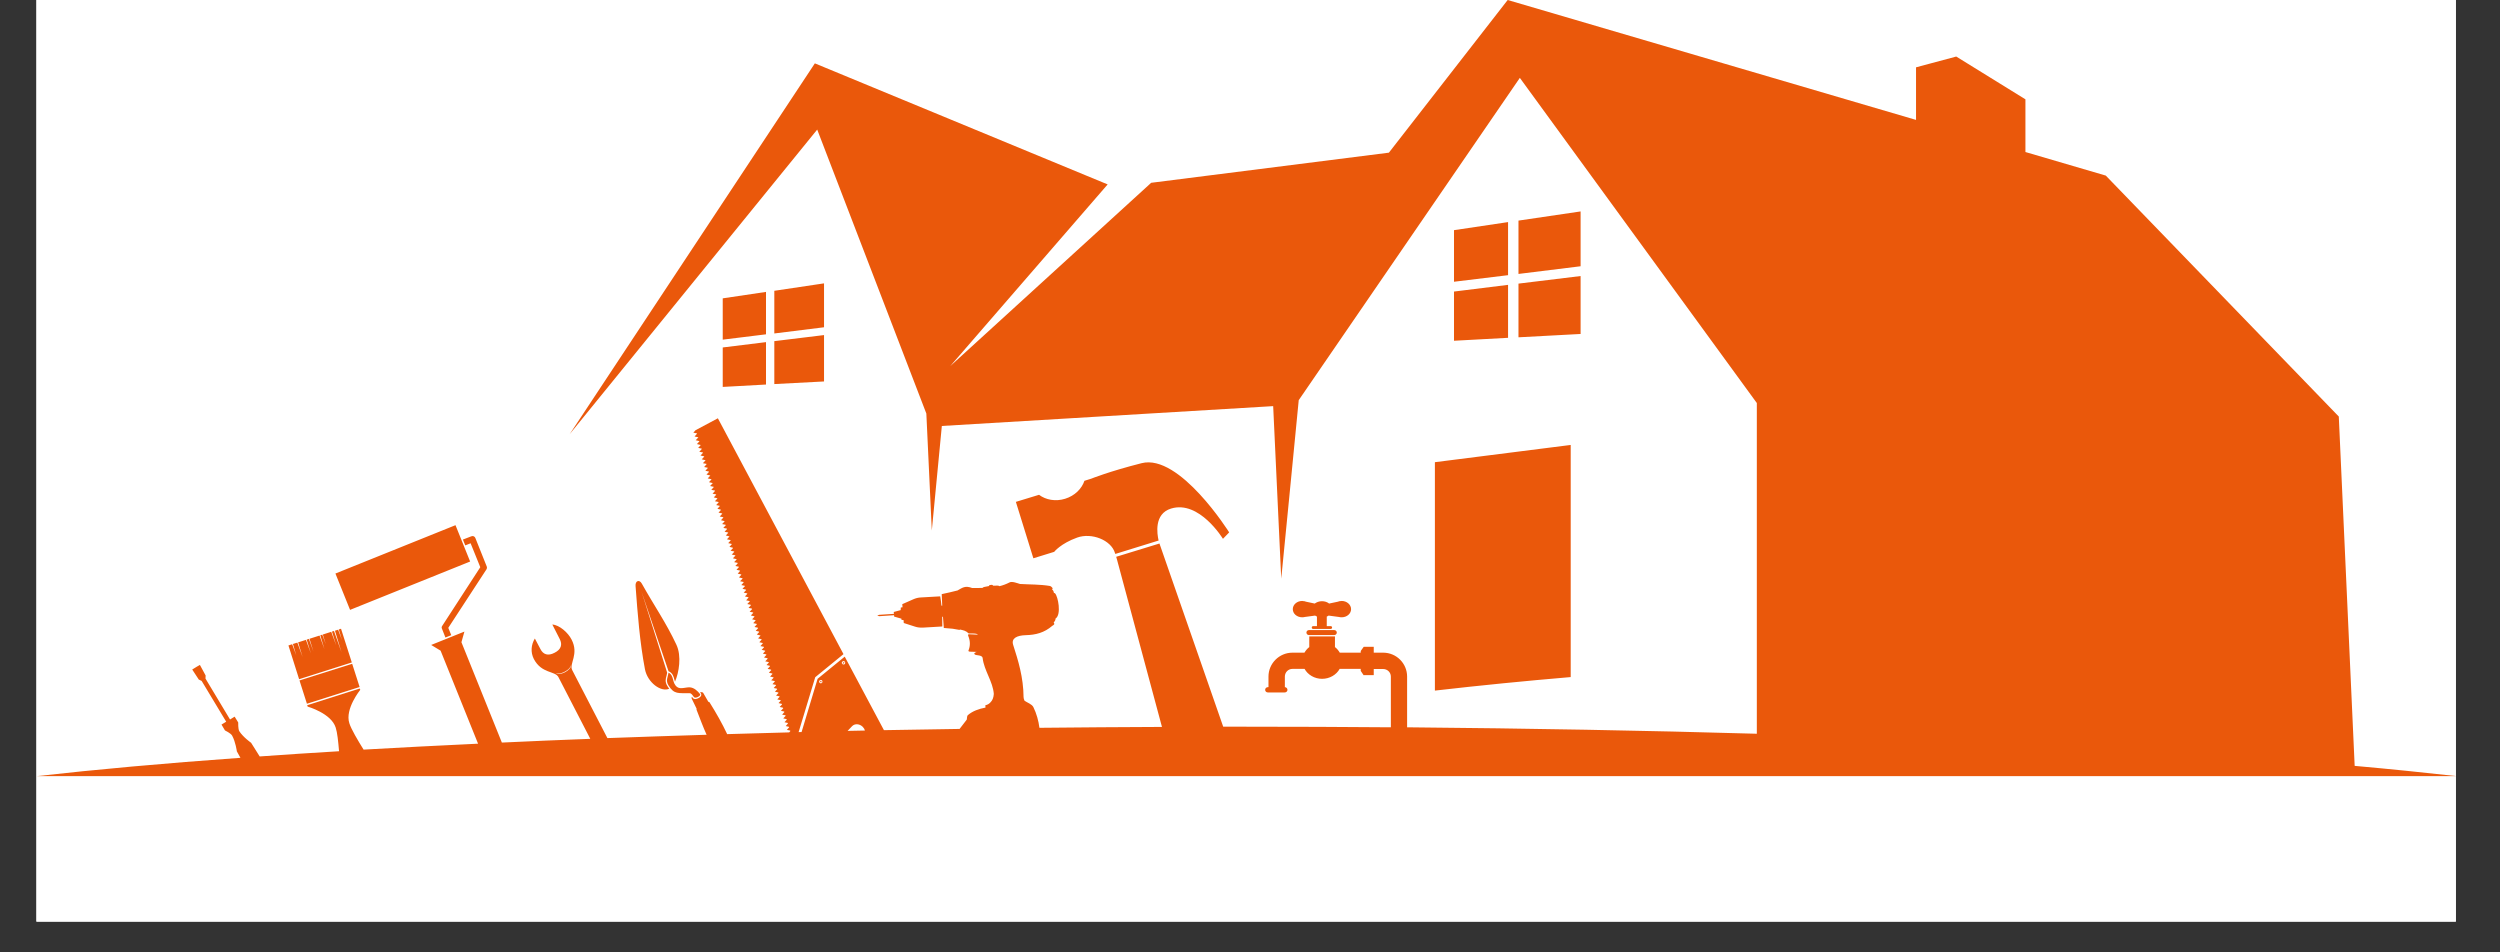 <svg xmlns="http://www.w3.org/2000/svg" xmlns:xlink="http://www.w3.org/1999/xlink" width="105" zoomAndPan="magnify" viewBox="0 0 78.75 30" height="40" preserveAspectRatio="xMidYMid meet" version="1.0"><rect x="0" y="0" width="78.75" height="30" fill="#333333" stroke="none"/><defs><g/><clipPath id="39e71ca198"><path d="M 1.148 0 L 77.359 0 L 77.359 29.031 L 1.148 29.031 Z M 1.148 0 " clip-rule="nonzero"/></clipPath><clipPath id="5b30e4e327"><path d="M 1.148 0 L 77.359 0 L 77.359 24.676 L 1.148 24.676 Z M 1.148 0 " clip-rule="nonzero"/></clipPath></defs><g clip-path="url(#39e71ca198)"><path fill="#ffffff" d="M 1.148 0 L 77.359 0 L 77.359 29.031 L 1.148 29.031 Z M 1.148 0 " fill-opacity="1" fill-rule="nonzero"/><path fill="#ffffff" d="M 1.148 0 L 77.359 0 L 77.359 29.031 L 1.148 29.031 Z M 1.148 0 " fill-opacity="1" fill-rule="nonzero"/></g><g fill="#ffffff" fill-opacity="1"><g transform="translate(12.319, 27.809)"><g><path d="M 1.004 -0.641 L 1.004 -2.898 L 0.266 -2.898 L 0.266 0 L 1.926 0 L 1.926 -0.641 Z M 1.004 -0.641 "/></g></g></g><g fill="#ffffff" fill-opacity="1"><g transform="translate(14.427, 27.809)"><g><path d="M 1.492 0.039 C 2.188 0.039 2.734 -0.383 2.734 -0.922 L 2.734 -2.898 L 1.992 -2.898 L 1.992 -1.062 C 1.992 -0.805 1.773 -0.602 1.492 -0.602 C 1.211 -0.602 0.988 -0.805 0.988 -1.062 L 0.988 -2.898 L 0.25 -2.898 L 0.25 -0.922 C 0.25 -0.383 0.797 0.039 1.492 0.039 Z M 1.492 0.039 "/></g></g></g><g fill="#ffffff" fill-opacity="1"><g transform="translate(17.593, 27.809)"><g><path d="M 1.004 -0.641 L 1.004 -2.898 L 0.266 -2.898 L 0.266 0 L 1.926 0 L 1.926 -0.641 Z M 1.004 -0.641 "/></g></g></g><g fill="#ffffff" fill-opacity="1"><g transform="translate(19.701, 27.809)"><g><path d="M 0.289 0 L 1.027 0 L 1.027 -2.898 L 0.289 -2.898 Z M 0.289 0 "/></g></g></g><g fill="#ffffff" fill-opacity="1"><g transform="translate(21.195, 27.809)"><g/></g></g><g fill="#ffffff" fill-opacity="1"><g transform="translate(22.536, 27.809)"><g><path d="M 1.652 0.039 C 2.227 0.039 2.727 -0.289 2.973 -0.773 L 2.336 -1.098 C 2.211 -0.844 1.961 -0.688 1.652 -0.688 C 1.211 -0.688 0.883 -1.008 0.883 -1.449 C 0.883 -1.887 1.211 -2.211 1.652 -2.211 C 1.961 -2.211 2.211 -2.051 2.336 -1.801 L 2.973 -2.125 C 2.727 -2.605 2.227 -2.934 1.652 -2.934 C 0.824 -2.934 0.164 -2.27 0.164 -1.449 C 0.164 -0.629 0.824 0.039 1.652 0.039 Z M 1.652 0.039 "/></g></g></g><g fill="#ffffff" fill-opacity="1"><g transform="translate(25.807, 27.809)"><g><path d="M 1.652 0.039 C 2.473 0.039 3.137 -0.629 3.137 -1.449 C 3.137 -2.27 2.473 -2.934 1.652 -2.934 C 0.824 -2.934 0.164 -2.27 0.164 -1.449 C 0.164 -0.629 0.824 0.039 1.652 0.039 Z M 1.652 -0.688 C 1.211 -0.688 0.883 -1.008 0.883 -1.449 C 0.883 -1.887 1.211 -2.211 1.652 -2.211 C 2.086 -2.211 2.414 -1.887 2.414 -1.449 C 2.414 -1.008 2.086 -0.688 1.652 -0.688 Z M 1.652 -0.688 "/></g></g></g><g fill="#ffffff" fill-opacity="1"><g transform="translate(29.286, 27.809)"><g><path d="M 2.348 -2.898 L 2.348 -1.125 L 1.039 -2.898 L 0.266 -2.898 L 0.266 0 L 1.004 0 L 1.004 -1.777 L 2.309 0 L 3.086 0 L 3.086 -2.898 Z M 2.348 -2.898 "/></g></g></g><g fill="#ffffff" fill-opacity="1"><g transform="translate(32.818, 27.809)"><g><path d="M 1.211 0.039 C 1.766 0.039 2.246 -0.285 2.246 -0.84 C 2.246 -1.941 0.934 -1.664 0.934 -2.105 C 0.934 -2.23 1.027 -2.289 1.145 -2.289 C 1.289 -2.289 1.449 -2.203 1.602 -2.039 L 2.086 -2.504 C 1.859 -2.77 1.516 -2.934 1.152 -2.934 C 0.695 -2.934 0.188 -2.668 0.188 -2.051 C 0.188 -1.047 1.508 -1.289 1.508 -0.852 C 1.508 -0.734 1.41 -0.652 1.223 -0.652 C 0.969 -0.652 0.77 -0.785 0.668 -1.004 L 0.062 -0.629 C 0.258 -0.262 0.68 0.039 1.211 0.039 Z M 1.211 0.039 "/></g></g></g><g fill="#ffffff" fill-opacity="1"><g transform="translate(35.351, 27.809)"><g><path d="M 2.109 -2.898 L -0.043 -2.898 L -0.043 -2.254 L 0.668 -2.254 L 0.668 0 L 1.398 0 L 1.398 -2.254 L 2.109 -2.254 Z M 2.109 -2.898 "/></g></g></g><g fill="#ffffff" fill-opacity="1"><g transform="translate(37.599, 27.809)"><g><path d="M 1.879 -1.148 C 2.211 -1.266 2.441 -1.59 2.441 -1.984 C 2.441 -2.488 2.07 -2.898 1.555 -2.898 L 0.266 -2.898 L 0.266 0 L 1.004 0 L 1.004 -1.062 L 1.172 -1.062 L 1.848 0 L 2.68 0 Z M 1.434 -1.656 L 1.004 -1.656 L 1.004 -2.254 L 1.434 -2.254 C 1.609 -2.254 1.734 -2.129 1.734 -1.957 C 1.734 -1.781 1.609 -1.656 1.434 -1.656 Z M 1.434 -1.656 "/></g></g></g><g fill="#ffffff" fill-opacity="1"><g transform="translate(40.417, 27.809)"><g><path d="M 1.492 0.039 C 2.188 0.039 2.734 -0.383 2.734 -0.922 L 2.734 -2.898 L 1.992 -2.898 L 1.992 -1.062 C 1.992 -0.805 1.773 -0.602 1.492 -0.602 C 1.211 -0.602 0.988 -0.805 0.988 -1.062 L 0.988 -2.898 L 0.25 -2.898 L 0.25 -0.922 C 0.25 -0.383 0.797 0.039 1.492 0.039 Z M 1.492 0.039 "/></g></g></g><g fill="#ffffff" fill-opacity="1"><g transform="translate(43.582, 27.809)"><g><path d="M 1.652 0.039 C 2.227 0.039 2.727 -0.289 2.973 -0.773 L 2.336 -1.098 C 2.211 -0.844 1.961 -0.688 1.652 -0.688 C 1.211 -0.688 0.883 -1.008 0.883 -1.449 C 0.883 -1.887 1.211 -2.211 1.652 -2.211 C 1.961 -2.211 2.211 -2.051 2.336 -1.801 L 2.973 -2.125 C 2.727 -2.605 2.227 -2.934 1.652 -2.934 C 0.824 -2.934 0.164 -2.27 0.164 -1.449 C 0.164 -0.629 0.824 0.039 1.652 0.039 Z M 1.652 0.039 "/></g></g></g><g fill="#ffffff" fill-opacity="1"><g transform="translate(46.854, 27.809)"><g><path d="M 2.109 -2.898 L -0.043 -2.898 L -0.043 -2.254 L 0.668 -2.254 L 0.668 0 L 1.398 0 L 1.398 -2.254 L 2.109 -2.254 Z M 2.109 -2.898 "/></g></g></g><g fill="#ffffff" fill-opacity="1"><g transform="translate(49.102, 27.809)"><g><path d="M 0.289 0 L 1.027 0 L 1.027 -2.898 L 0.289 -2.898 Z M 0.289 0 "/></g></g></g><g fill="#ffffff" fill-opacity="1"><g transform="translate(50.596, 27.809)"><g><path d="M 1.652 0.039 C 2.473 0.039 3.137 -0.629 3.137 -1.449 C 3.137 -2.27 2.473 -2.934 1.652 -2.934 C 0.824 -2.934 0.164 -2.27 0.164 -1.449 C 0.164 -0.629 0.824 0.039 1.652 0.039 Z M 1.652 -0.688 C 1.211 -0.688 0.883 -1.008 0.883 -1.449 C 0.883 -1.887 1.211 -2.211 1.652 -2.211 C 2.086 -2.211 2.414 -1.887 2.414 -1.449 C 2.414 -1.008 2.086 -0.688 1.652 -0.688 Z M 1.652 -0.688 "/></g></g></g><g fill="#ffffff" fill-opacity="1"><g transform="translate(54.076, 27.809)"><g><path d="M 2.348 -2.898 L 2.348 -1.125 L 1.039 -2.898 L 0.266 -2.898 L 0.266 0 L 1.004 0 L 1.004 -1.777 L 2.309 0 L 3.086 0 L 3.086 -2.898 Z M 2.348 -2.898 "/></g></g></g><g fill="#ffffff" fill-opacity="1"><g transform="translate(57.608, 27.809)"><g/></g></g><g fill="#ffffff" fill-opacity="1"><g transform="translate(58.948, 27.809)"><g><path d="M 1.004 -0.641 L 1.004 -2.898 L 0.266 -2.898 L 0.266 0 L 1.926 0 L 1.926 -0.641 Z M 1.004 -0.641 "/></g></g></g><g fill="#ffffff" fill-opacity="1"><g transform="translate(61.056, 27.809)"><g><path d="M 2.109 -2.898 L -0.043 -2.898 L -0.043 -2.254 L 0.668 -2.254 L 0.668 0 L 1.398 0 L 1.398 -2.254 L 2.109 -2.254 Z M 2.109 -2.898 "/></g></g></g><g fill="#ffffff" fill-opacity="1"><g transform="translate(63.304, 27.809)"><g><path d="M 0.266 0 L 1.27 0 C 2.066 0 2.719 -0.648 2.719 -1.449 C 2.719 -2.25 2.066 -2.898 1.27 -2.898 L 0.266 -2.898 Z M 1.004 -0.641 L 1.004 -2.254 L 1.27 -2.254 C 1.672 -2.254 1.984 -1.902 1.984 -1.449 C 1.984 -0.996 1.672 -0.641 1.27 -0.641 Z M 1.004 -0.641 "/></g></g></g><g clip-path="url(#5b30e4e327)"><path fill="#ea580b" d="M 25.957 8.926 L 24.391 9.16 L 24.391 10.504 L 25.957 10.309 Z M 22.766 12.188 L 24.129 12.113 L 24.129 10.777 L 22.766 10.945 Z M 24.129 9.195 L 22.766 9.398 L 22.766 10.699 L 24.129 10.531 Z M 24.391 12.098 L 25.957 12.016 L 25.957 10.555 L 24.391 10.746 Z M 45.801 10.734 L 47.504 10.641 L 47.504 8.973 L 45.801 9.184 Z M 47.832 10.625 L 49.789 10.52 L 49.789 8.695 L 47.832 8.934 Z M 49.789 6.66 L 47.832 6.949 L 47.832 8.629 L 49.789 8.387 Z M 47.504 6.996 L 45.801 7.25 L 45.801 8.875 L 47.504 8.668 Z M 45.199 21.754 C 46.621 21.59 48.051 21.449 49.477 21.328 L 49.477 14.016 L 45.199 14.559 Z M 26.566 20.891 L 26.578 20.91 L 26.594 20.902 L 26.582 20.883 L 26.602 20.871 L 26.594 20.855 L 26.574 20.867 L 26.562 20.848 L 26.551 20.855 L 26.562 20.875 L 26.539 20.887 L 26.547 20.898 Z M 11.082 20.867 L 10.742 19.805 L 10.672 19.828 L 10.77 20.16 L 10.652 19.836 L 10.551 19.867 L 10.758 20.547 L 10.52 19.875 L 10.457 19.895 L 10.59 20.328 L 10.434 19.902 L 10.168 19.988 L 10.262 20.289 L 10.152 19.992 L 10.09 20.012 L 10.219 20.445 L 10.066 20.02 L 9.75 20.121 L 9.871 20.52 L 9.73 20.125 L 9.66 20.148 L 9.793 20.582 L 9.637 20.156 L 9.391 20.234 L 9.531 20.695 L 9.367 20.242 L 9.227 20.285 L 9.332 20.641 L 9.203 20.293 L 9.086 20.332 L 9.422 21.395 Z M 14.809 17.688 L 14.348 16.543 L 10.566 18.066 L 11.027 19.211 Z M 14.824 17.113 L 15.129 17.867 L 13.93 19.715 C 13.91 19.742 13.906 19.773 13.922 19.805 L 14.031 20.082 L 14.215 20.008 L 14.121 19.777 L 15.324 17.934 C 15.34 17.906 15.344 17.871 15.332 17.844 L 14.973 16.945 C 14.953 16.895 14.895 16.871 14.844 16.895 L 14.582 16.996 L 14.656 17.18 Z M 9.668 22.168 L 11.328 21.641 L 11.094 20.91 L 9.434 21.434 Z M 36.887 16.02 C 37.777 15.746 38.523 16.973 38.523 16.973 L 38.719 16.77 C 38.719 16.77 37.16 14.285 35.961 14.59 C 34.93 14.852 34.375 15.078 34.375 15.078 L 34.16 15.145 C 34.074 15.398 33.855 15.617 33.551 15.711 C 33.25 15.805 32.941 15.746 32.73 15.586 L 32 15.809 L 32.551 17.586 L 33.207 17.383 C 33.207 17.383 33.41 17.121 33.93 16.934 C 34.387 16.77 35 17.012 35.121 17.418 C 35.125 17.426 35.129 17.438 35.133 17.449 L 36.496 17.027 C 36.449 16.82 36.344 16.188 36.887 16.02 Z M 42.234 18.934 C 42.203 18.934 42.172 18.941 42.145 18.953 L 41.867 19.012 C 41.809 18.965 41.73 18.938 41.641 18.938 C 41.551 18.938 41.473 18.969 41.414 19.012 L 41.137 18.953 C 41.109 18.941 41.078 18.934 41.043 18.934 L 41.039 18.93 L 41.039 18.934 C 41.031 18.93 41.027 18.93 41.02 18.93 C 40.855 18.93 40.723 19.047 40.723 19.188 C 40.723 19.332 40.855 19.445 41.02 19.445 C 41.051 19.445 41.078 19.441 41.105 19.434 L 41.426 19.391 C 41.445 19.402 41.465 19.414 41.484 19.422 L 41.484 19.723 L 41.363 19.723 C 41.34 19.723 41.32 19.742 41.32 19.766 C 41.32 19.793 41.34 19.812 41.363 19.812 L 41.918 19.812 C 41.941 19.812 41.961 19.793 41.961 19.766 C 41.961 19.742 41.941 19.723 41.918 19.723 L 41.793 19.723 L 41.793 19.422 C 41.816 19.414 41.836 19.402 41.852 19.391 L 42.172 19.434 C 42.203 19.441 42.23 19.445 42.262 19.445 C 42.426 19.445 42.559 19.332 42.559 19.188 C 42.559 19.047 42.426 18.93 42.262 18.93 C 42.254 18.93 42.246 18.93 42.242 18.934 L 42.242 18.93 Z M 41.23 19.848 C 41.188 19.848 41.152 19.883 41.152 19.926 C 41.152 19.969 41.188 20.004 41.23 20.004 L 42.031 20.004 C 42.074 20.004 42.109 19.969 42.109 19.926 C 42.109 19.883 42.074 19.848 42.031 19.848 Z M 21.059 21.188 C 21.039 21.332 20.961 21.43 21.055 21.586 C 21.234 21.883 21.375 21.828 21.723 21.836 C 21.785 21.836 21.82 21.91 21.859 21.957 C 21.906 22.016 22.086 21.918 22.055 21.867 C 21.969 21.758 21.863 21.664 21.738 21.652 C 21.609 21.641 21.441 21.719 21.336 21.645 C 21.156 21.52 21.25 21.285 21.059 21.188 Z M 77.352 24.445 C 76.371 24.336 75.309 24.227 74.172 24.125 L 73.672 13.121 L 66.332 5.531 L 63.801 4.789 L 63.801 3.129 L 61.621 1.781 L 60.355 2.121 L 60.355 3.777 L 47.492 0 L 43.75 4.809 L 36.262 5.758 L 29.934 11.531 L 34.891 5.809 L 25.668 1.996 L 17.945 13.676 L 25.742 4.082 L 29.18 13.027 L 29.352 16.711 C 29.371 16.504 29.566 14.477 29.668 13.418 L 40.105 12.793 L 40.359 18.227 C 40.398 17.863 40.793 13.801 40.91 12.605 L 47.875 2.453 L 55.34 12.695 L 55.34 23.113 C 51.848 23.012 48.156 22.945 44.324 22.91 L 44.324 21.312 C 44.324 20.898 43.988 20.559 43.57 20.559 L 43.273 20.559 L 43.273 20.375 L 42.957 20.375 L 42.867 20.5 L 42.867 20.508 L 42.863 20.508 L 42.863 20.559 L 42.203 20.559 C 42.164 20.492 42.113 20.43 42.051 20.383 L 42.051 20.047 L 41.242 20.047 L 41.242 20.383 C 41.18 20.43 41.129 20.492 41.09 20.559 L 40.711 20.559 C 40.297 20.559 39.957 20.898 39.957 21.312 L 39.957 21.645 L 39.938 21.645 C 39.891 21.645 39.852 21.684 39.852 21.73 C 39.852 21.777 39.891 21.812 39.938 21.812 L 40.469 21.812 C 40.516 21.812 40.555 21.777 40.555 21.73 C 40.555 21.684 40.516 21.645 40.473 21.645 L 40.473 21.312 C 40.473 21.18 40.578 21.07 40.711 21.07 L 41.094 21.07 C 41.195 21.254 41.406 21.383 41.645 21.383 C 41.887 21.383 42.098 21.254 42.199 21.07 L 42.863 21.07 L 42.863 21.133 L 42.957 21.273 L 42.961 21.266 L 43.273 21.266 L 43.273 21.074 L 43.57 21.074 C 43.703 21.074 43.812 21.18 43.812 21.312 L 43.812 22.91 C 42.312 22.898 40.793 22.891 39.254 22.891 C 39.016 22.891 38.773 22.891 38.531 22.891 L 36.523 17.121 L 35.16 17.539 L 35.191 17.648 L 36.602 22.898 C 35.297 22.902 34.012 22.914 32.742 22.926 C 32.715 22.711 32.652 22.477 32.551 22.273 C 32.504 22.18 32.359 22.133 32.273 22.074 C 32.254 22.031 32.242 21.992 32.242 21.957 C 32.238 21.34 32.074 20.809 31.914 20.312 C 31.848 20.102 32.039 20.016 32.309 20.008 C 32.629 20 32.895 19.93 33.145 19.715 C 33.211 19.672 33.227 19.668 33.191 19.602 C 33.223 19.586 33.254 19.516 33.25 19.484 C 33.441 19.363 33.328 18.785 33.234 18.691 C 33.215 18.668 33.199 18.695 33.195 18.664 C 33.191 18.625 33.172 18.59 33.137 18.566 C 33.191 18.547 33.125 18.469 33.066 18.457 C 32.758 18.406 32.441 18.414 32.129 18.395 C 32.047 18.371 31.883 18.305 31.805 18.344 C 31.691 18.402 31.586 18.441 31.48 18.465 C 31.477 18.445 31.395 18.441 31.285 18.449 C 31.273 18.434 31.262 18.422 31.238 18.422 L 31.176 18.43 C 31.164 18.43 31.156 18.445 31.152 18.461 C 31.035 18.477 30.949 18.5 30.953 18.516 C 30.953 18.52 30.953 18.52 30.953 18.52 C 30.848 18.52 30.738 18.52 30.625 18.523 C 30.398 18.438 30.32 18.512 30.152 18.605 L 30.152 18.602 L 29.914 18.66 L 29.664 18.715 C 29.668 18.836 29.672 18.957 29.68 19.078 L 29.656 19.078 C 29.648 18.98 29.633 18.883 29.617 18.785 L 29.004 18.82 C 28.922 18.824 28.844 18.844 28.766 18.879 L 28.422 19.031 L 28.43 19.129 L 28.375 19.137 C 28.375 19.164 28.371 19.191 28.371 19.219 L 28.152 19.277 L 28.16 19.336 L 27.691 19.367 L 27.633 19.391 L 27.695 19.41 L 28.164 19.379 L 28.164 19.422 L 28.395 19.488 C 28.395 19.5 28.398 19.512 28.398 19.527 L 28.461 19.531 L 28.469 19.625 L 28.82 19.738 C 28.898 19.766 28.988 19.773 29.07 19.77 L 29.684 19.734 C 29.684 19.633 29.684 19.531 29.68 19.43 L 29.703 19.426 C 29.711 19.547 29.719 19.664 29.73 19.781 L 30.008 19.805 L 30.234 19.844 L 30.23 19.828 C 30.348 19.855 30.422 19.863 30.512 19.953 C 30.621 19.953 30.699 19.953 30.754 19.965 C 30.773 19.969 30.789 19.98 30.805 19.992 L 30.535 19.98 C 30.492 19.98 30.484 19.988 30.5 20.031 C 30.566 20.195 30.566 20.344 30.508 20.488 C 30.496 20.512 30.52 20.523 30.543 20.527 L 30.766 20.535 C 30.723 20.551 30.664 20.574 30.703 20.613 C 30.742 20.656 30.941 20.621 30.953 20.73 C 31 21.125 31.277 21.469 31.305 21.859 C 31.297 21.98 31.262 22.062 31.199 22.125 C 31.152 22.176 31.102 22.203 31.039 22.215 L 31.043 22.289 C 30.836 22.328 30.637 22.398 30.492 22.523 C 30.453 22.555 30.465 22.621 30.453 22.668 L 30.227 22.961 C 29.422 22.973 28.629 22.984 27.844 23 L 26.609 20.684 L 25.754 21.383 L 25.25 23.059 C 25.219 23.059 25.188 23.062 25.156 23.062 L 25.68 21.332 L 26.57 20.605 L 22.613 13.176 L 21.91 13.551 L 21.84 13.629 L 21.957 13.652 L 21.957 13.66 L 21.879 13.75 L 21.992 13.773 L 21.996 13.781 L 21.914 13.867 L 22.031 13.895 L 22.031 13.902 L 21.953 13.988 L 22.066 14.016 L 22.07 14.023 L 21.992 14.109 L 22.105 14.133 L 22.109 14.141 L 22.027 14.23 L 22.145 14.254 L 22.145 14.262 L 22.066 14.348 L 22.18 14.375 L 22.184 14.383 L 22.105 14.469 L 22.219 14.496 L 22.223 14.504 L 22.141 14.59 L 22.258 14.613 L 22.258 14.621 L 22.18 14.711 L 22.293 14.734 L 22.297 14.742 L 22.219 14.828 L 22.332 14.855 L 22.336 14.863 L 22.254 14.949 L 22.371 14.977 L 22.371 14.984 L 22.293 15.07 L 22.406 15.094 L 22.41 15.105 L 22.332 15.188 L 22.445 15.215 L 22.449 15.223 L 22.367 15.309 L 22.484 15.336 L 22.484 15.344 L 22.406 15.43 L 22.52 15.453 L 22.523 15.465 L 22.445 15.551 L 22.559 15.574 L 22.559 15.586 L 22.484 15.668 L 22.594 15.695 L 22.598 15.703 L 22.52 15.789 L 22.633 15.812 L 22.637 15.824 L 22.559 15.91 L 22.672 15.934 L 22.672 15.945 L 22.598 16.027 L 22.707 16.055 L 22.711 16.062 L 22.633 16.148 L 22.746 16.172 L 22.75 16.184 L 22.672 16.27 L 22.781 16.293 L 22.785 16.305 L 22.711 16.387 L 22.82 16.414 L 22.824 16.426 L 22.746 16.508 L 22.859 16.531 L 22.863 16.543 L 22.785 16.629 L 22.898 16.652 L 22.902 16.664 L 22.824 16.75 L 22.934 16.773 L 22.938 16.785 L 22.863 16.867 L 22.973 16.895 L 22.977 16.902 L 22.898 16.988 L 23.012 17.012 L 23.016 17.023 L 22.938 17.109 L 23.047 17.133 L 23.051 17.145 L 22.977 17.227 L 23.086 17.254 L 23.09 17.266 L 23.012 17.348 L 23.125 17.371 L 23.129 17.383 L 23.051 17.469 L 23.16 17.492 L 23.164 17.504 L 23.086 17.586 L 23.199 17.613 L 23.203 17.625 L 23.125 17.707 L 23.234 17.73 L 23.238 17.746 L 23.164 17.828 L 23.273 17.852 L 23.277 17.863 L 23.199 17.949 L 23.309 17.973 L 23.312 17.984 L 23.238 18.07 L 23.348 18.094 L 23.352 18.105 L 23.277 18.188 L 23.387 18.215 L 23.391 18.227 L 23.312 18.309 L 23.422 18.332 L 23.426 18.344 L 23.352 18.43 L 23.461 18.453 L 23.465 18.465 L 23.387 18.547 L 23.496 18.574 L 23.504 18.586 L 23.426 18.668 L 23.535 18.691 L 23.539 18.707 L 23.465 18.789 L 23.574 18.812 L 23.578 18.824 L 23.504 18.91 L 23.613 18.934 L 23.617 18.945 L 23.539 19.027 L 23.648 19.051 L 23.652 19.066 L 23.578 19.148 L 23.688 19.172 L 23.691 19.188 L 23.613 19.27 L 23.723 19.293 L 23.727 19.305 L 23.652 19.387 L 23.762 19.414 L 23.766 19.426 L 23.691 19.508 L 23.797 19.535 L 23.801 19.547 L 23.727 19.629 L 23.836 19.652 L 23.84 19.668 L 23.766 19.75 L 23.875 19.773 L 23.879 19.789 L 23.805 19.871 L 23.91 19.895 L 23.914 19.91 L 23.84 19.988 L 23.949 20.016 L 23.953 20.027 L 23.879 20.109 L 23.984 20.133 L 23.992 20.148 L 23.918 20.23 L 24.023 20.254 L 24.027 20.27 L 23.953 20.352 L 24.062 20.375 L 24.066 20.391 L 23.992 20.469 L 24.098 20.496 L 24.105 20.508 L 24.031 20.59 L 24.137 20.613 L 24.141 20.629 L 24.066 20.711 L 24.176 20.734 L 24.18 20.75 L 24.105 20.832 L 24.211 20.855 L 24.219 20.871 L 24.145 20.949 L 24.25 20.973 L 24.254 20.988 L 24.18 21.07 L 24.289 21.094 L 24.293 21.109 L 24.219 21.191 L 24.324 21.215 L 24.332 21.23 L 24.258 21.312 L 24.363 21.336 L 24.367 21.352 L 24.293 21.43 L 24.402 21.453 L 24.406 21.469 L 24.332 21.551 L 24.438 21.574 L 24.445 21.59 L 24.371 21.672 L 24.477 21.695 L 24.48 21.711 L 24.41 21.789 L 24.516 21.812 L 24.52 21.832 L 24.445 21.91 L 24.551 21.934 L 24.559 21.949 L 24.484 22.031 L 24.59 22.055 L 24.594 22.07 L 24.523 22.148 L 24.629 22.172 L 24.633 22.191 L 24.559 22.27 L 24.664 22.293 L 24.672 22.312 L 24.598 22.391 L 24.703 22.414 L 24.707 22.43 L 24.637 22.512 L 24.742 22.531 L 24.746 22.551 L 24.672 22.629 L 24.777 22.652 L 24.781 22.672 L 24.711 22.75 L 24.816 22.773 L 24.82 22.789 L 24.75 22.871 L 24.852 22.895 L 24.859 22.91 L 24.785 22.992 L 24.891 23.012 L 24.895 23.031 L 24.859 23.07 C 24.203 23.09 23.551 23.105 22.906 23.125 C 22.746 22.785 22.566 22.469 22.359 22.137 C 22.355 22.121 22.336 22.109 22.312 22.105 L 22.152 21.828 C 22.141 21.805 22.098 21.797 22.051 21.809 C 22.062 21.82 22.07 21.832 22.078 21.844 C 22.082 21.848 22.082 21.848 22.082 21.848 C 22.102 21.883 22.094 21.934 22.023 21.98 C 21.988 22 21.949 22.016 21.91 22.02 C 21.875 22.02 21.844 22.012 21.824 21.984 C 21.82 21.98 21.805 21.957 21.797 21.949 C 21.785 21.965 21.781 21.98 21.785 21.992 C 21.785 21.996 21.785 22.004 21.789 22.008 C 21.789 22.012 21.941 22.32 21.941 22.32 C 21.938 22.332 21.938 22.344 21.941 22.355 C 21.941 22.359 21.941 22.359 21.941 22.359 C 21.945 22.363 21.945 22.363 21.945 22.367 C 22.051 22.637 22.145 22.895 22.258 23.145 C 21.195 23.176 20.156 23.215 19.133 23.25 C 18.785 22.574 18.102 21.254 18.023 21.105 C 17.922 20.906 18.246 20.609 18.004 20.145 C 17.895 19.93 17.625 19.688 17.398 19.672 L 17.633 20.133 C 17.719 20.301 17.68 20.457 17.469 20.562 C 17.262 20.672 17.109 20.617 17.023 20.445 L 16.848 20.113 C 16.73 20.309 16.707 20.543 16.816 20.758 C 17.059 21.223 17.484 21.129 17.59 21.328 C 17.66 21.465 18.227 22.562 18.594 23.273 C 17.645 23.309 16.715 23.348 15.809 23.391 L 14.535 20.23 L 14.629 19.895 L 13.582 20.316 L 13.879 20.496 L 15.059 23.426 C 13.816 23.484 12.613 23.547 11.453 23.613 C 11.273 23.324 11.062 22.969 11.004 22.781 C 10.859 22.332 11.348 21.73 11.348 21.73 L 11.332 21.688 L 9.676 22.215 L 9.691 22.258 C 9.691 22.258 10.434 22.469 10.574 22.918 C 10.625 23.07 10.656 23.371 10.68 23.664 C 9.82 23.715 8.988 23.77 8.18 23.828 L 7.91 23.398 C 7.91 23.398 7.664 23.227 7.539 23.035 C 7.496 22.965 7.504 22.758 7.504 22.758 L 7.391 22.574 L 7.246 22.664 L 6.473 21.375 L 6.477 21.277 L 6.297 20.945 L 6.18 21.012 L 6.176 21.016 L 6.168 21.02 L 6.055 21.09 L 6.262 21.406 L 6.352 21.449 L 7.125 22.734 L 6.977 22.824 L 7.086 23.008 C 7.086 23.008 7.273 23.098 7.312 23.172 C 7.422 23.371 7.461 23.668 7.461 23.668 L 7.574 23.871 C 5.18 24.043 3.023 24.238 1.152 24.449 L 77.352 24.449 Z M 26.84 22.875 C 26.926 22.785 27.078 22.797 27.176 22.895 C 27.211 22.93 27.234 22.969 27.246 23.012 C 27.062 23.016 26.879 23.02 26.699 23.023 Z M 26.547 20.832 C 26.57 20.816 26.605 20.828 26.617 20.852 C 26.633 20.879 26.621 20.91 26.598 20.926 C 26.57 20.938 26.539 20.93 26.523 20.902 C 26.508 20.879 26.52 20.848 26.547 20.832 Z M 25.828 21.426 C 25.855 21.41 25.887 21.422 25.902 21.445 C 25.914 21.473 25.906 21.504 25.879 21.52 C 25.855 21.531 25.82 21.523 25.809 21.496 C 25.793 21.473 25.805 21.438 25.828 21.426 Z M 17.797 21.176 C 17.676 21.238 17.555 21.25 17.5 21.207 C 17.562 21.234 17.676 21.219 17.785 21.16 C 17.898 21.105 17.973 21.023 17.988 20.953 C 17.992 21.023 17.914 21.117 17.797 21.176 Z M 20.219 18.387 C 20.141 18.242 20.008 18.293 20.02 18.457 C 20.086 19.344 20.152 20.219 20.316 21.082 C 20.398 21.5 20.82 21.812 21.082 21.695 C 21.062 21.668 21.039 21.641 21.02 21.605 C 20.941 21.477 20.969 21.379 20.996 21.285 C 21.004 21.254 21.012 21.223 21.016 21.191 L 20.207 18.633 L 21.059 21.145 C 21.066 21.148 21.07 21.148 21.078 21.152 C 21.191 21.211 21.219 21.312 21.242 21.406 C 21.25 21.43 21.258 21.449 21.262 21.473 C 21.387 21.191 21.477 20.664 21.305 20.305 C 20.984 19.617 20.598 19.066 20.219 18.387 Z M 25.852 21.48 L 25.863 21.504 L 25.875 21.496 L 25.863 21.477 L 25.887 21.465 L 25.879 21.449 L 25.855 21.461 L 25.848 21.441 L 25.832 21.449 L 25.844 21.469 L 25.824 21.48 L 25.832 21.492 Z M 25.852 21.48 " fill-opacity="1" fill-rule="nonzero"/></g></svg>